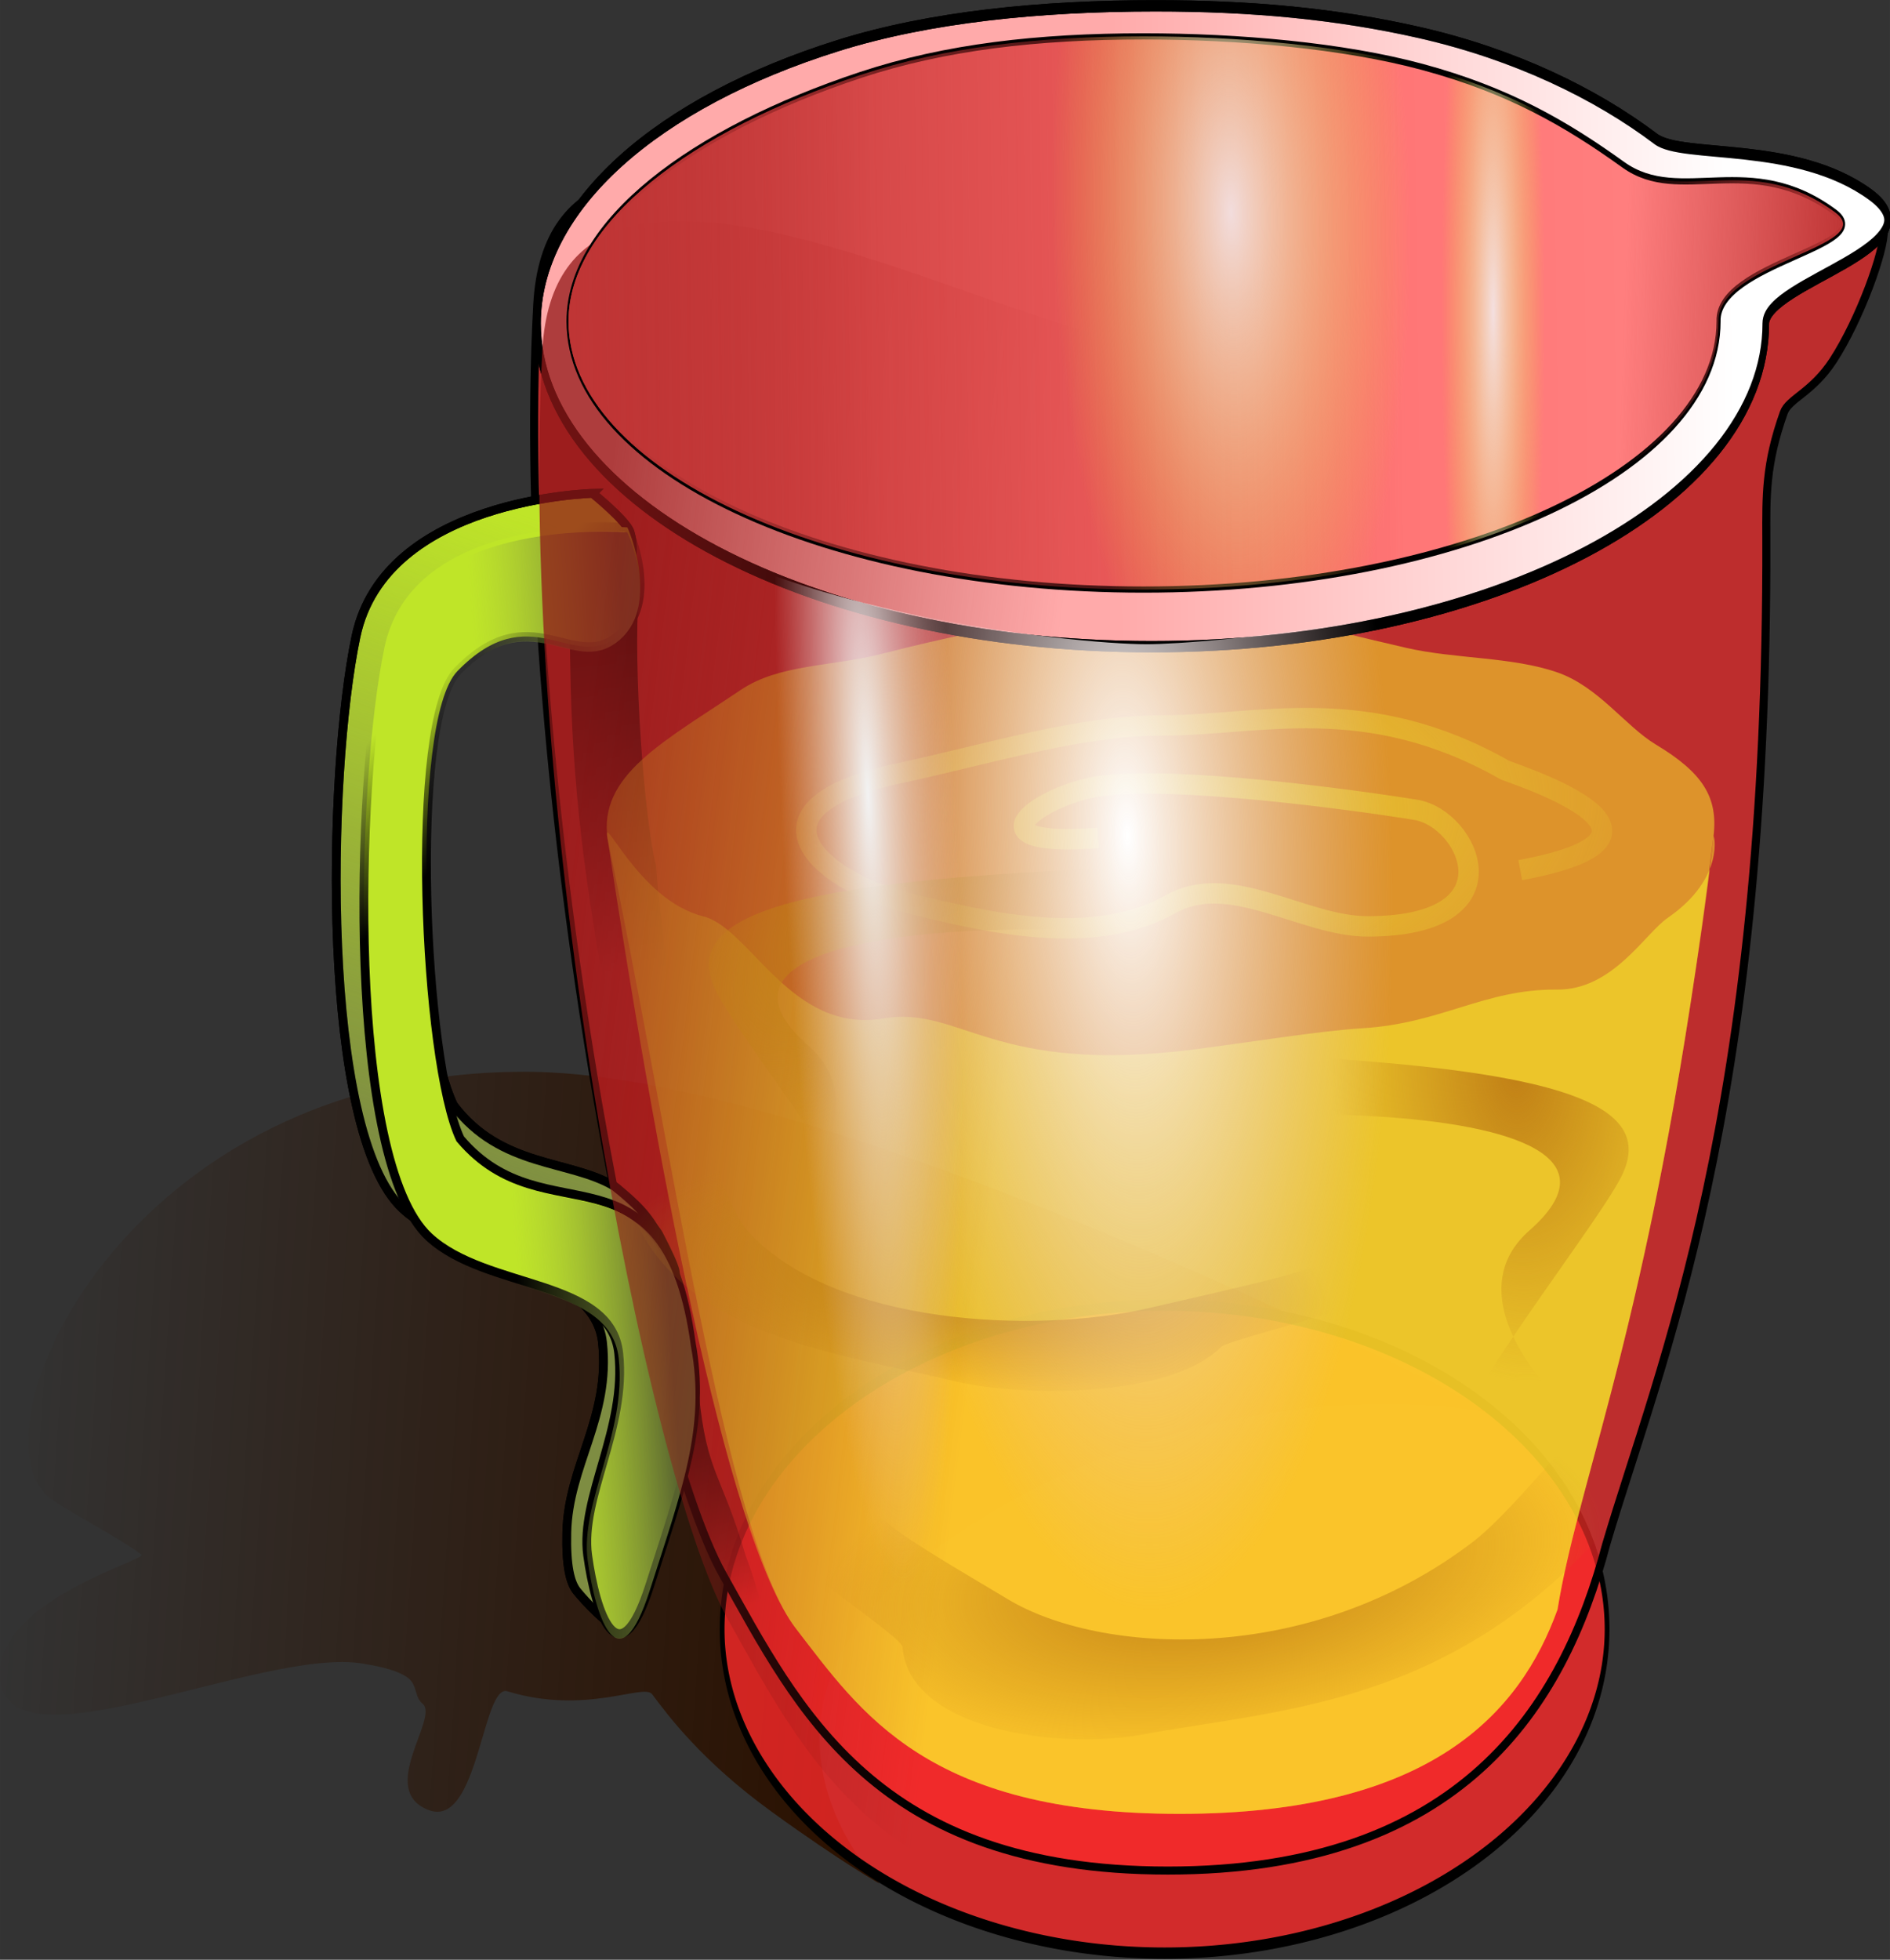 <?xml version="1.0" encoding="UTF-8" standalone="no"?>
<svg
   xmlns:dc="http://purl.org/dc/elements/1.1/"
   xmlns:cc="http://creativecommons.org/ns#"
   xmlns:rdf="http://www.w3.org/1999/02/22-rdf-syntax-ns#"
   xmlns:svg="http://www.w3.org/2000/svg"
   xmlns="http://www.w3.org/2000/svg"
   xmlns:xlink="http://www.w3.org/1999/xlink"
   xmlns:sodipodi="http://sodipodi.sourceforge.net/DTD/sodipodi-0.dtd"
   xmlns:inkscape="http://www.inkscape.org/namespaces/inkscape"
   id="svg15167"
   viewBox="0 0 322.721 334.556"
   version="1.0"
   sodipodi:docname="pitcher.svg"
   width="85.387mm"
   height="88.518mm"
   inkscape:version="1.0.2-2 (e86c870879, 2021-01-15)">
  <rect x="0" y="0" width="322.721" height="334.556" fill="#333333" stroke="none"/>
  <sodipodi:namedview
     pagecolor="#ffffff"
     bordercolor="#666666"
     borderopacity="1"
     objecttolerance="10"
     gridtolerance="10"
     guidetolerance="10"
     inkscape:pageopacity="0"
     inkscape:pageshadow="2"
     inkscape:window-width="1920"
     inkscape:window-height="1017"
     id="namedview86"
     showgrid="false"
     units="mm"
     inkscape:zoom="1.3037195"
     inkscape:cx="-67.035149"
     inkscape:cy="147.78527"
     inkscape:window-x="-8"
     inkscape:window-y="-8"
     inkscape:window-maximized="1"
     inkscape:current-layer="svg15167"
     inkscape:document-rotation="0" />
  <defs
     id="defs15169">
    <radialGradient
       id="radialGradient14230"
       xlink:href="#linearGradient11551"
       gradientUnits="userSpaceOnUse"
       cy="270.9"
       cx="773.59"
       gradientTransform="matrix(-1.5646e-6,-0.555,0.081,-9.6025e-8,793.1,540.67)"
       r="102.91" />
    <linearGradient
       id="linearGradient11551">
      <stop
         id="stop11553"
         stop-color="#f2f2f2"
         offset="0" />
      <stop
         id="stop11555"
         stop-color="#e5d92c"
         stop-opacity="0"
         offset="1" />
    </linearGradient>
    <radialGradient
       id="radialGradient11557"
       xlink:href="#linearGradient11551"
       gradientUnits="userSpaceOnUse"
       cy="122.08"
       cx="793.5"
       gradientTransform="matrix(-0.016,-0.555,0.281,-0.003,751.09,541.53)"
       r="102.91" />
    <linearGradient
       id="linearGradient10660"
       y2="104.97"
       xlink:href="#linearGradient10646"
       gradientUnits="userSpaceOnUse"
       x2="836.42"
       y1="107.07"
       x1="871.54" />
    <linearGradient
       id="linearGradient10652"
       y2="108.79"
       xlink:href="#linearGradient10646"
       gradientUnits="userSpaceOnUse"
       x2="800.72"
       y1="111.47"
       x1="665.71" />
    <linearGradient
       id="linearGradient10646">
      <stop
         id="stop10648"
         stop-color="#bf3535"
         offset="0" />
      <stop
         id="stop10650"
         stop-color="#bf3535"
         stop-opacity="0"
         offset="1" />
    </linearGradient>
    <linearGradient
       id="linearGradient10656"
       y2="110.52"
       xlink:href="#linearGradient10646"
       gradientUnits="userSpaceOnUse"
       x2="715.69"
       y1="111.47"
       x1="665.71" />
    <radialGradient
       id="radialGradient14234"
       gradientUnits="userSpaceOnUse"
       cy="94.616"
       cx="416.53"
       gradientTransform="matrix(-0.142,0.006,-0.058,-1.28,319.25,192.31)"
       r="90.641">
      <stop
         id="stop14238"
         stop-color="#f2f2f2"
         offset="0" />
      <stop
         id="stop14240"
         stop-color="#e6c0c0"
         stop-opacity="0"
         offset="1" />
    </radialGradient>
    <radialGradient
       id="radialGradient13337"
       gradientUnits="userSpaceOnUse"
       cy="88.997"
       cx="287.63"
       gradientTransform="matrix(-0.43,0.015,-0.044,-1.258,420.36,187.17)"
       r="90.641">
      <stop
         id="stop13333"
         stop-color="#fff"
         offset="0" />
      <stop
         id="stop13335"
         stop-color="#e6c0c0"
         stop-opacity="0"
         offset="1" />
    </radialGradient>
    <radialGradient
       id="radialGradient8866"
       xlink:href="#linearGradient8848"
       gradientUnits="userSpaceOnUse"
       cy="210.22"
       cx="243.73"
       gradientTransform="matrix(0.821,-0.686,-0.078,-0.573,77.268,369.49)"
       r="52.386" />
    <radialGradient
       id="radialGradient8862"
       xlink:href="#linearGradient8848"
       gradientUnits="userSpaceOnUse"
       cy="215.28"
       cx="221.04"
       gradientTransform="matrix(-0.383,-0.63,0.352,-0.603,358.73,383.32)"
       r="52.386" />
    <radialGradient
       id="radialGradient8858"
       xlink:href="#linearGradient8848"
       gradientUnits="userSpaceOnUse"
       cy="148.4"
       cx="283.16"
       gradientTransform="matrix(-1.074,-0.002,-0.26,0.51,647.59,113.23)"
       r="52.386" />
    <linearGradient
       id="linearGradient8848">
      <stop
         id="stop8850"
         stop-color="#c18016"
         offset="0" />
      <stop
         id="stop8852"
         stop-color="#c18016"
         stop-opacity="0"
         offset="1" />
    </linearGradient>
    <radialGradient
       id="radialGradient8854"
       xlink:href="#linearGradient8848"
       gradientUnits="userSpaceOnUse"
       cy="148.4"
       cx="283.16"
       gradientTransform="matrix(0.996,0.091,-0.031,0.34,-7.018,68.033)"
       r="52.386" />
    <radialGradient
       id="radialGradient8800"
       gradientUnits="userSpaceOnUse"
       cy="77.742"
       cx="304.89"
       gradientTransform="matrix(1.399,-0.148,0.088,0.833,-128.61,58.081)"
       r="53.717">
      <stop
         id="stop8794"
         stop-color="#efe333"
         offset="0" />
      <stop
         id="stop8796"
         stop-color="#efe333"
         stop-opacity="0"
         offset="1" />
    </radialGradient>
    <linearGradient
       id="linearGradient8820"
       y2="115.44"
       gradientUnits="userSpaceOnUse"
       x2="273.26"
       gradientTransform="translate(0.763,6.611)"
       y1="107.16"
       x1="205.48">
      <stop
         id="stop8816"
         stop-color="#931818"
         offset="0" />
      <stop
         id="stop8818"
         stop-color="#931818"
         stop-opacity="0"
         offset="1" />
    </linearGradient>
    <linearGradient
       id="linearGradient15135"
       y2="96.608"
       gradientUnits="userSpaceOnUse"
       x2="752.66"
       y1="94.528"
       x1="846.41">
      <stop
         id="stop15131"
         stop-color="#fff"
         offset="0" />
      <stop
         id="stop15133"
         stop-color="#fff"
         stop-opacity="0"
         offset="1" />
    </linearGradient>
    <linearGradient
       id="linearGradient6971"
       y2="173.12"
       gradientUnits="userSpaceOnUse"
       x2="212.4"
       gradientTransform="matrix(1,0,0,1.664,-11.163,-167.65)"
       y1="170.64"
       x1="234.24">
      <stop
         id="stop4942"
         stop-color="#57622f"
         offset="0" />
      <stop
         id="stop4944"
         stop-color="#9fb644"
         stop-opacity="0"
         offset="1" />
    </linearGradient>
    <linearGradient
       id="linearGradient6974"
       y2="132.92"
       gradientUnits="userSpaceOnUse"
       x2="204.84"
       gradientTransform="matrix(1,0,0,1.664,-11.163,-168.39)"
       y1="145.34"
       x1="212.5">
      <stop
         id="stop4970"
         offset="0" />
      <stop
         id="stop4972"
         stop-opacity="0"
         offset="1" />
    </linearGradient>
    <linearGradient
       id="linearGradient6977"
       y2="118.71"
       gradientUnits="userSpaceOnUse"
       x2="203.96"
       gradientTransform="matrix(1,0,0,1.664,-10.719,-169.13)"
       y1="176.46"
       x1="191.46">
      <stop
         id="stop4962"
         stop-color="#7e8d42"
         offset="0" />
      <stop
         id="stop4964"
         stop-color="#7e8d42"
         stop-opacity="0"
         offset="1" />
    </linearGradient>
    <linearGradient
       id="linearGradient6980"
       y2="161.75"
       xlink:href="#linearGradient5881"
       gradientUnits="userSpaceOnUse"
       x2="227.08"
       gradientTransform="matrix(1,0,0,1.664,-10.719,-169.13)"
       y1="132.13"
       x1="225.3" />
    <linearGradient
       id="linearGradient5881">
      <stop
         id="stop5883"
         offset="0" />
      <stop
         id="stop5885"
         stop-opacity="0"
         offset="1" />
    </linearGradient>
    <linearGradient
       id="linearGradient6989"
       y2="156.31"
       xlink:href="#linearGradient5881"
       gradientUnits="userSpaceOnUse"
       x2="230.33"
       gradientTransform="matrix(1,0,0,1.664,-1.214,-64.44)"
       y1="132.13"
       x1="225.3" />
    <linearGradient
       id="linearGradient7001"
       y2="199.03"
       gradientUnits="userSpaceOnUse"
       x2="137.58"
       gradientTransform="matrix(1,0,0,1.664,-10.719,-169.13)"
       y1="213.1"
       x1="265.37">
      <stop
         id="stop6784"
         stop-color="#2b1100"
         offset="0" />
      <stop
         id="stop6786"
         stop-color="#2b1100"
         stop-opacity="0"
         offset="1" />
    </linearGradient>
  </defs>
  <g
     id="layer1"
     transform="matrix(1.449,0,0,1.449,-237.339,-111.49)">
    <g
       id="g15137"
       transform="matrix(0.801,0,0,0.801,62.146,111.66)">
      <path
         id="path5895"
         d="m 346.5,164.48 c 0,0 -94.81,-49.52 -141.2,-50.17 -60.24,-0.83 -83.85,53.9 -70.72,62.94 3.23,2.22 9.98,5.69 13.1,8.05 1.08,0.81 -21.33,6.63 -20.81,18 0.66,14.58 38.6,-4.47 53.43,-1.95 1.71,0.29 5.08,0.86 6.7,2.16 1.31,1.06 0.89,2.79 2.06,3.73 2.53,2.04 -6.72,12.7 0.88,15.64 7.34,2.85 7.9,-18.59 11.61,-17.46 11.56,3.54 20.04,-1.23 21.3,0.44 2.26,3.02 7.24,9.8 17.65,17.33 10.41,7.53 15.84,10.54 15.84,10.54 0,0 -26.49,-26.72 12.16,-51.99 39.27,-25.68 78,-17.26 78,-17.26 z"
         fill="url(#linearGradient7001)"
         fill-rule="evenodd"
         style="fill:url(#linearGradient7001)" />
      <path
         id="path2958"
         stroke-linejoin="round"
         d="m 851.43,112.36 a 92.86,28.572 0 1 1 -185.72,0 92.86,28.572 0 1 1 185.72,0 z"
         fill-opacity="0.78"
         transform="matrix(0.701,0,0,1.668,-233.52,8.861)"
         stroke="#000000"
         fill="#ff2a2a" />
      <path
         id="path2070"
         stroke-linejoin="round"
         d="m 363.22,183.74 c -6.32,24.08 -21.44,48.05 -64.51,48.05 -43.08,0 -54.4,-23.83 -65.48,-43.56 -12,-21.35 -30.95,-119.97 -27.29,-186.74 2.29,-41.932 69.45,-1.197 88.91,-1.197 14.3,-5e-5 72.44,-24.383 95.27,-14.054 4.79,2.167 13.59,-2.479 13.93,4.22 0.14,3.014 -3.51,13.144 -7.48,19.246 -3.06,4.688 -6.51,5.589 -7.24,7.645 -2.7,7.585 -2.59,12.25 -2.57,18.504 0.26,84.896 -15.78,121.59 -23.54,147.89 z"
         fill-opacity="0.673"
         stroke="#000000"
         stroke-width="1.183"
         fill="#ff2a2a" />
      <path
         id="path5889"
         opacity="0.95"
         d="m 220.46,155.1 c 0,0.65 -0.23,-0.1 -0.23,-0.75 0.09,7.82 5.25,11.54 9.15,25.35 1.07,3.8 3.3,5.57 3.79,11.76 0.33,4.4 -6.43,27.15 -5.69,30.21 2.09,8.69 8.51,-5.63 9.51,-12.27 0.93,-6.17 1.29,-6.1 2.28,-11.96 0.45,-2.64 -0.98,-7.46 -2.7,-12.07 -3.51,-11.99 -5.73,-12.03 -6.85,-23.71 -1.61,-2.68 -3.23,-14.25 -5.15,-13.18 -1.08,0.59 -9,6.62 -4.11,6.62 z"
         fill="url(#linearGradient6989)"
         fill-rule="evenodd"
         style="fill:url(#linearGradient6989)" />
      <path
         id="path4051"
         d="m 214.1,29.223 c 0,0 -30.56,0.702 -34.83,21.07 -4.27,20.368 -5.21,72.977 6.89,84.157 8.5,7.85 28.18,8.61 29.38,19.66 1.2,11.05 -5.04,18.12 -5.25,27.98 -0.11,4.86 0.48,7.34 1.48,8.59 1.02,1.28 4.87,5.51 6.44,5.42 1.15,-0.06 1.32,0.14 2.57,-3.78 4.6,-14.42 6.41,-38.97 4.48,-43.23 -2.38,-9.04 4.43,0.46 -1.46,-10.88 -0.66,-1.26 -5.46,-6.44 -6.49,-7.06 -6.56,-3.94 -16.72,-2.68 -23.7,-11.94 -5.35,-11.22 -10.83,-58.023 -3.58,-65.467 10.7,-10.992 16.82,0.081 23.45,-4.984 4.84,-3.696 7.46,-9.435 6.09,-13.87 -0.51,-1.643 -5.47,-5.666 -5.47,-5.666 z"
         fill-rule="evenodd"
         stroke="#000000"
         stroke-width="1.298px"
         fill="#bfe528" />
      <path
         id="path4986"
         opacity="0.95"
         d="m 210.95,50.417 c 0,0.646 -0.22,-0.107 -0.22,-0.753 0.11,9.965 0.26,23.443 3.65,43.891 0.33,4.4 5.12,21.865 5.86,24.935 2.09,8.69 3.08,-4.5 4.08,-11.15 1.34,-8.944 -0.32,-14.067 -0.88,-23.264 -1.7,-6.346 -3.46,-29.359 -2.55,-40.285 -1.61,-2.679 -3.91,-1.065 -5.83,0 -1.07,0.596 -8.99,6.626 -4.11,6.626 z"
         fill="url(#linearGradient6980)"
         fill-rule="evenodd"
         style="fill:url(#linearGradient6980)" />
      <path
         id="path4958"
         d="m 214.1,29.223 c 0,0 -30.56,0.702 -34.83,21.07 -4.27,20.368 -5.21,72.977 6.89,84.157 8.5,7.85 28.18,8.61 29.38,19.66 1.2,11.05 -5.04,18.12 -5.25,27.98 -0.11,4.86 0.48,7.34 1.48,8.59 1.02,1.28 4.87,5.51 6.44,5.42 1.15,-0.06 1.32,0.14 2.57,-3.78 4.6,-14.42 6.41,-38.97 4.48,-43.23 0.32,-9.48 -1.79,-13.11 -7.95,-17.94 -6.56,-3.94 -16.72,-2.68 -23.7,-11.94 -5.35,-11.22 -10.83,-58.023 -3.58,-65.467 10.7,-10.992 16.82,0.081 23.45,-4.984 4.84,-3.696 7.46,-9.435 6.09,-13.87 -0.51,-1.643 -5.47,-5.666 -5.47,-5.666 z"
         fill-rule="evenodd"
         stroke="#000000"
         stroke-width="1.298px"
         fill="url(#linearGradient6977)"
         style="fill:url(#linearGradient6977)" />
      <path
         id="path4049"
         d="m 219.21,34.236 c 0,0 -2.09,-0.18 -5.27,-0.097 -9.15,0.237 -27.31,2.645 -30.48,17.764 -4.27,20.368 -5.55,75.497 6.55,86.687 8.5,7.85 26.72,6.07 27.92,17.12 1.2,11.05 -5.72,21.21 -4.57,29.71 1.16,8.5 4.58,18.71 9.18,4.3 4.6,-14.42 8.23,-23.83 6.03,-35.66 -4.19,-30.91 -21.37,-15 -33.96,-29.89 -5.34,-11.22 -7.64,-61.372 -0.4,-68.817 10.71,-10.992 16.82,0.081 23.45,-4.984 6.63,-5.065 1.55,-16.133 1.55,-16.133 z"
         fill-rule="evenodd"
         stroke="url(#linearGradient6974)"
         stroke-width="1.298px"
         fill="#bfe528"
         style="stroke:url(#linearGradient6974)" />
      <path
         id="path4053"
         d="m 219.21,34.974 c 0,0 -2.09,-0.179 -5.27,-0.097 -9.15,0.237 -27.31,2.645 -30.48,17.764 -4.27,20.368 -5.55,75.499 6.55,86.679 8.5,7.86 26.72,6.08 27.92,17.13 1.2,11.05 -5.72,21.21 -4.57,29.71 1.16,8.5 4.58,18.71 9.18,4.29 4.6,-14.42 8.23,-23.82 6.03,-35.65 -4.19,-30.91 -21.37,-15 -33.96,-29.9 -5.34,-11.21 -7.64,-61.364 -0.4,-68.809 10.71,-10.992 16.82,0.082 23.45,-4.984 6.63,-5.065 1.55,-16.133 1.55,-16.133 z"
         fill="url(#linearGradient6971)"
         fill-rule="evenodd"
         style="fill:url(#linearGradient6971)" />
      <path
         id="path4976"
         fill-opacity="0"
         d="m 214.1,29.223 c 0,0 -30.56,0.702 -34.83,21.07 -4.27,20.368 -5.21,72.977 6.89,84.157 8.5,7.85 28.18,8.61 29.38,19.66 1.2,11.05 -5.04,18.12 -5.25,27.98 -0.11,4.86 0.48,7.34 1.48,8.59 1.02,1.28 4.87,5.51 6.44,5.42 1.15,-0.06 1.32,0.14 2.57,-3.78 4.6,-14.42 6.41,-38.97 4.48,-43.23 0.03,-15.65 -1.54,-10.38 -7.95,-17.94 -4.4,-9 -16.72,-2.68 -23.7,-11.94 -5.35,-11.22 -8.15,-54.766 -0.9,-62.211 10.7,-10.992 18.26,-1.633 24.89,-6.698 4.84,-3.696 3.34,-10.977 1.97,-15.412 -0.51,-1.643 -5.47,-5.666 -5.47,-5.666 z" />
      <path
         id="path7901"
         d="m 356.04,193.4 c -5.44,15.06 -18.48,30.05 -55.6,30.05 -37.12,0 -46.89,-14.9 -56.43,-27.24 -10.34,-13.35 -21.1,-72.25 -27.71,-116.1 -1.42,-9.446 8.24,-14.338 19.56,-21.964 5.7,-3.844 13.36,-3.411 20.73,-5.311 17.89,-4.614 37.14,-7.63 44.71,-7.63 5.64,0 18.75,3.581 32.46,6.735 7.26,1.669 15.55,1.289 22.27,3.621 6.03,2.094 10,7.911 14.46,10.596 6.83,4.109 9.21,7.69 8.5,13.509 -8.53,69.744 -19.59,93.094 -22.95,113.73 z"
         fill="#feff2a"
         fill-opacity="0.488" />
      <path
         id="path2068"
         stroke-linejoin="round"
         d="m 851.43,112.36 c 0,15.77 -41.6,28.57 -92.86,28.57 -51.26,0 -92.86,-12.8 -92.86,-28.57 0,-10.44 18.23,-19.574 45.42,-24.559 13.88,-2.547 30.67,-3.519 48,-3.519 14.49,0 27.36,0.695 39.86,2.353 14.49,1.923 26.73,5.406 35.81,9.413 4.05,1.789 21.16,0.121 32.41,4.912 10.97,4.67 -15.78,7.68 -15.78,11.4 z"
         transform="matrix(0.973,0,0,1.664,-441.76,-182.73)"
         stroke="#000000"
         fill="#ffaaaa" />
      <path
         id="path7903"
         d="m 356.04,193.4 c -5.44,15.06 -18.48,30.05 -55.6,30.05 -37.12,0 -46.89,-14.9 -56.43,-27.24 -10.34,-13.35 -18.54,-72.71 -27.71,-116.1 -1.01,-4.808 4.43,8.945 14.08,11.335 6.85,1.695 12.9,17.305 26.41,15.015 11.55,-1.95 16.02,8.42 46.11,4.51 8.52,-1.11 18.47,-2.72 24.39,-3.07 11.73,-0.7 17.96,-5.79 28.7,-5.69 8.16,0.08 12.92,-8.245 16.25,-10.54 8.54,-5.881 6.8,-12.471 6.75,-12.004 -0.97,9.175 -2.37,18.08 -3.59,25.944 -7.8,50.09 -16.46,69.95 -19.36,87.79 z"
         fill="#feff2a"
         fill-opacity="0.458" />
      <path
         id="path14242"
         stroke-linejoin="round"
         d="m 851.43,112.36 c 0,15.77 -41.6,28.57 -92.86,28.57 -51.26,0 -92.86,-12.8 -92.86,-28.57 0,-10.44 18.23,-19.574 45.42,-24.559 13.88,-2.547 30.67,-3.519 48,-3.519 14.49,0 27.36,0.695 39.86,2.353 14.49,1.923 26.73,5.406 35.81,9.413 4.05,1.789 21.16,0.121 32.41,4.912 10.97,4.67 -15.78,7.68 -15.78,11.4 z"
         transform="matrix(0.973,0,0,1.664,-441.76,-182.73)"
         stroke="#000000"
         fill="url(#linearGradient15135)"
         style="fill:url(#linearGradient15135)" />
      <path
         id="path8812"
         opacity="0.744"
         d="m 363.98,190.35 c -6.31,24.08 -21.44,48.05 -64.51,48.05 -43.08,0 -54.4,-23.83 -65.48,-43.55 -12,-21.36 -30.95,-119.98 -27.29,-186.75 2.3,-41.931 69.45,-1.196 88.91,-1.196 17.3,0 89.04,-38.148 90.95,0.479 0.29,5.882 0.51,11.573 0.67,17.081 2.78,97.856 -14.96,137.81 -23.25,165.89 z"
         fill="url(#linearGradient8820)"
         style="fill:url(#linearGradient8820)" />
      <path
         id="path7905"
         opacity="0.663"
         d="M 350.56,84.641 C 379.32,79.32 347.4,69.862 348.19,69.862 327.85,58.37 312.13,63.359 297.94,63.359 c -12.27,0 -25.49,4.182 -39.01,7.094 -23.45,5.048 -11.58,15.726 1.18,18.917 12.06,3.016 27.64,6.709 39.01,0.279 8.77,-4.955 19.51,3.268 28.97,3.268 22.36,0 14.92,-15.876 7.1,-17.144 -10.06,-1.628 -35.06,-4.929 -46.11,-3.547 -8.58,1.072 -20.7,9.222 -0.6,7.685"
         stroke="url(#radialGradient8800)"
         stroke-width="3"
         fill="none"
         style="stroke:url(#radialGradient8800)" />
      <path
         id="path8838"
         d="m 227.19,120.89 c -0.19,0.77 -0.19,0.77 0,0 1.54,-6.37 5.43,12.18 9.87,16.99 12.64,13.72 42.15,15.01 58.72,11.21 2.58,-0.59 5.15,-1.19 7.73,-1.78 1.92,-0.44 13.26,-3.04 15.07,-3.82 4.49,-1.93 7.22,3.08 12.74,3.04 5.22,-0.04 -23.69,7.14 -24.75,8.22 -7.5,7.6 -29.58,7.42 -39.54,5 -16.31,-3.95 -38.61,-6.33 -46.61,-23.47 -2.3,-4.91 -0.81,-16.14 1.43,-20.94 1.63,-3.52 5.9,3.23 5.34,5.55 z"
         fill="url(#radialGradient8854)"
         fill-rule="evenodd"
         style="fill:url(#radialGradient8854)" />
      <path
         id="path8856"
         d="m 368.07,159.5 c -0.47,1.17 -0.47,1.17 0,0 3.92,-9.68 -15.86,17.36 -24.43,23.91 -24.4,18.64 -55.02,16.49 -68.33,8.55 -2.07,-1.23 -4.14,-2.47 -6.2,-3.7 -1.55,-0.92 -10.65,-6.36 -11.79,-7.77 -2.85,-3.48 -9.87,3.59 -15.36,2.77 -5.19,-0.78 17.57,13.89 17.71,15.63 0.98,12.34 23.22,15.12 35.25,12.9 19.7,-3.64 44.04,-4.09 66.74,-28.47 6.5,-6.99 14.64,-23.89 16.52,-31.34 1.38,-5.45 -8.68,3.99 -10.11,7.52 z"
         fill="url(#radialGradient8858)"
         fill-rule="evenodd"
         style="fill:url(#radialGradient8858)" />
      <path
         id="path8860"
         d="m 371.62,170.23 c -0.47,-1.23 -0.47,-1.23 0,0 3.91,10.22 -36.56,-17.77 -19.71,-32.59 24.68,-21.7 -59.74,-18.77 -73.05,-12.67 -2.07,0.95 -4.14,1.9 -6.21,2.85 -1.54,0.71 -10.64,4.89 -11.79,6.14 -2.84,3.1 -9.86,-4.94 -15.35,-4.88 -5.19,0.06 17.57,-11.47 17.71,-13.19 0.98,-12.2 28.25,-4.91 39.97,-4.49 52.7,1.87 68.28,7.21 62.01,18.76 -4.87,8.99 -29.1,38.91 -27.22,46.62 1.38,5.64 35.07,-2.82 33.64,-6.55 z"
         fill="url(#radialGradient8862)"
         fill-rule="evenodd"
         style="fill:url(#radialGradient8862)" />
      <path
         id="path8864"
         d="m 226.09,143.04 c 0.47,-1.23 0.47,-1.23 0,0 -3.91,10.22 36.56,-17.77 19.71,-32.6 -24.67,-21.698 59.74,-18.764 73.05,-12.659 2.07,0.949 4.14,1.899 6.21,2.849 1.54,0.71 10.64,4.89 11.79,6.14 2.84,3.09 9.86,-4.95 15.35,-4.88 5.19,0.05 -17.57,-11.469 -17.71,-13.194 -0.98,-12.203 -28.24,-4.911 -39.97,-4.49 -52.7,1.869 -68.28,7.208 -62.01,18.764 4.87,8.99 29.1,38.91 27.22,46.62 -1.38,5.64 -35.07,-2.82 -33.64,-6.55 z"
         fill="url(#radialGradient8866)"
         fill-rule="evenodd"
         style="fill:url(#radialGradient8866)" />
      <path
         id="path12444"
         d="m 363.98,190.35 c -6.31,24.08 -21.44,48.05 -64.51,48.05 -43.08,0 -54.4,-23.83 -65.48,-43.55 -12,-21.36 -30.95,-119.98 -27.29,-186.75 1.04,-19.006 -4.71,5.195 11.06,20.324 18.89,18.121 67.21,22.99 77.85,22.99 7.97,0 53.28,-3.499 72.21,-18.648 22.15,-17.723 17.71,-46.209 18.74,-25.383 0.29,5.882 0.51,11.573 0.67,17.081 2.78,97.856 -14.96,137.81 -23.25,165.89 z"
         fill="url(#radialGradient13337)"
         style="fill:url(#radialGradient13337)" />
      <path
         id="path14232"
         d="m 363.98,190.35 c -6.31,24.08 -21.44,48.05 -64.51,48.05 -43.08,0 -54.4,-23.83 -65.48,-43.55 -12,-21.36 -30.95,-119.98 -27.29,-186.75 1.04,-19.006 -4.71,5.195 11.06,20.324 18.89,18.121 67.21,22.99 77.85,22.99 7.97,0 53.28,-3.499 72.21,-18.648 22.15,-17.723 17.71,-46.209 18.74,-25.383 0.29,5.882 0.51,11.573 0.67,17.081 2.78,97.856 -14.96,137.81 -23.25,165.89 z"
         fill="url(#radialGradient14234)"
         style="fill:url(#radialGradient14234)" />
      <path
         id="path2990"
         stroke-linejoin="round"
         d="m 851.43,112.36 c 0,15.77 -41.6,28.57 -92.86,28.57 -51.26,0 -92.86,-12.8 -92.86,-28.57 0,-10.54 19.84,-20.267 47.14,-26.233 13.71,-2.994 28.73,-4.113 45.72,-4.113 15.38,0 32.29,0.983 45.06,3.258 13.93,2.48 23.26,6.071 32.41,10.409 9.25,4.389 20.51,-1.614 34.2,5.069 7.39,3.6 -19.11,5.35 -18.81,11.61 z"
         fill-opacity="0.732"
         transform="matrix(0.911,0,0,1.381,-395.92,-151.25)"
         stroke="#000000"
         stroke-width="0.659"
         fill="#ff5555" />
      <path
         id="path10654"
         d="m 851.43,112.36 c 0,15.77 -41.6,28.57 -92.86,28.57 -51.26,0 -92.86,-12.8 -92.86,-28.57 0,-10.54 19.84,-20.267 47.14,-26.233 13.71,-2.994 28.73,-4.113 45.72,-4.113 15.38,0 32.29,0.983 45.06,3.258 13.93,2.48 23.26,6.071 32.41,10.409 9.25,4.389 20.51,-1.614 34.2,5.069 7.39,3.6 -19.11,5.35 -18.81,11.61 z"
         fill="url(#linearGradient10656)"
         transform="matrix(0.911,0,0,1.381,-395.92,-151.25)"
         style="fill:url(#linearGradient10656)" />
      <path
         id="path8874"
         d="m 851.43,112.36 c 0,15.77 -41.6,28.57 -92.86,28.57 -51.26,0 -92.86,-12.8 -92.86,-28.57 0,-10.54 19.84,-20.267 47.14,-26.233 13.71,-2.994 28.73,-4.113 45.72,-4.113 15.38,0 32.29,0.983 45.06,3.258 13.93,2.48 23.26,6.071 32.41,10.409 9.25,4.389 20.51,-1.614 34.2,5.069 7.39,3.6 -19.11,5.35 -18.81,11.61 z"
         fill="url(#linearGradient10652)"
         transform="matrix(0.911,0,0,1.381,-395.92,-151.25)"
         style="fill:url(#linearGradient10652)" />
      <path
         id="path10658"
         d="m 851.43,112.36 c 0,15.77 -41.6,28.57 -92.86,28.57 -51.26,0 -92.86,-12.8 -92.86,-28.57 0,-10.54 19.84,-20.267 47.14,-26.233 13.71,-2.994 28.73,-4.113 45.72,-4.113 15.38,0 32.29,0.983 45.06,3.258 13.93,2.48 23.26,6.071 32.41,10.409 9.25,4.389 20.51,-1.614 34.2,5.069 7.39,3.6 -19.11,5.35 -18.81,11.61 z"
         fill="url(#linearGradient10660)"
         transform="matrix(0.911,0,0,1.381,-395.92,-151.25)"
         style="fill:url(#linearGradient10660)" />
      <path
         id="path10662"
         opacity="0.849"
         d="m 851.43,112.36 c 0,15.77 -41.6,28.57 -92.86,28.57 -51.26,0 -92.86,-12.8 -92.86,-28.57 0,-10.54 19.84,-20.267 47.14,-26.233 13.71,-2.994 28.73,-4.113 45.72,-4.113 15.38,0 32.29,0.983 45.06,3.258 13.93,2.48 23.26,6.071 32.41,10.409 9.25,4.389 20.51,-1.614 34.2,5.069 7.39,3.6 -19.11,5.35 -18.81,11.61 z"
         fill="url(#radialGradient11557)"
         transform="matrix(0.911,0,0,1.381,-395.92,-151.25)"
         style="fill:url(#radialGradient11557)" />
      <path
         id="path14228"
         opacity="0.849"
         d="m 851.43,112.36 c 0,15.77 -41.6,28.57 -92.86,28.57 -51.26,0 -92.86,-12.8 -92.86,-28.57 0,-10.54 19.84,-20.267 47.14,-26.233 13.71,-2.994 28.73,-4.113 45.72,-4.113 15.38,0 32.29,0.983 45.06,3.258 13.93,2.48 23.26,6.071 32.41,10.409 9.25,4.389 20.51,-1.614 34.2,5.069 7.39,3.6 -19.11,5.35 -18.81,11.61 z"
         fill="url(#radialGradient14230)"
         transform="matrix(0.911,0,0,1.381,-395.92,-151.25)"
         style="fill:url(#radialGradient14230)" />
    </g>
  </g>
</svg>
